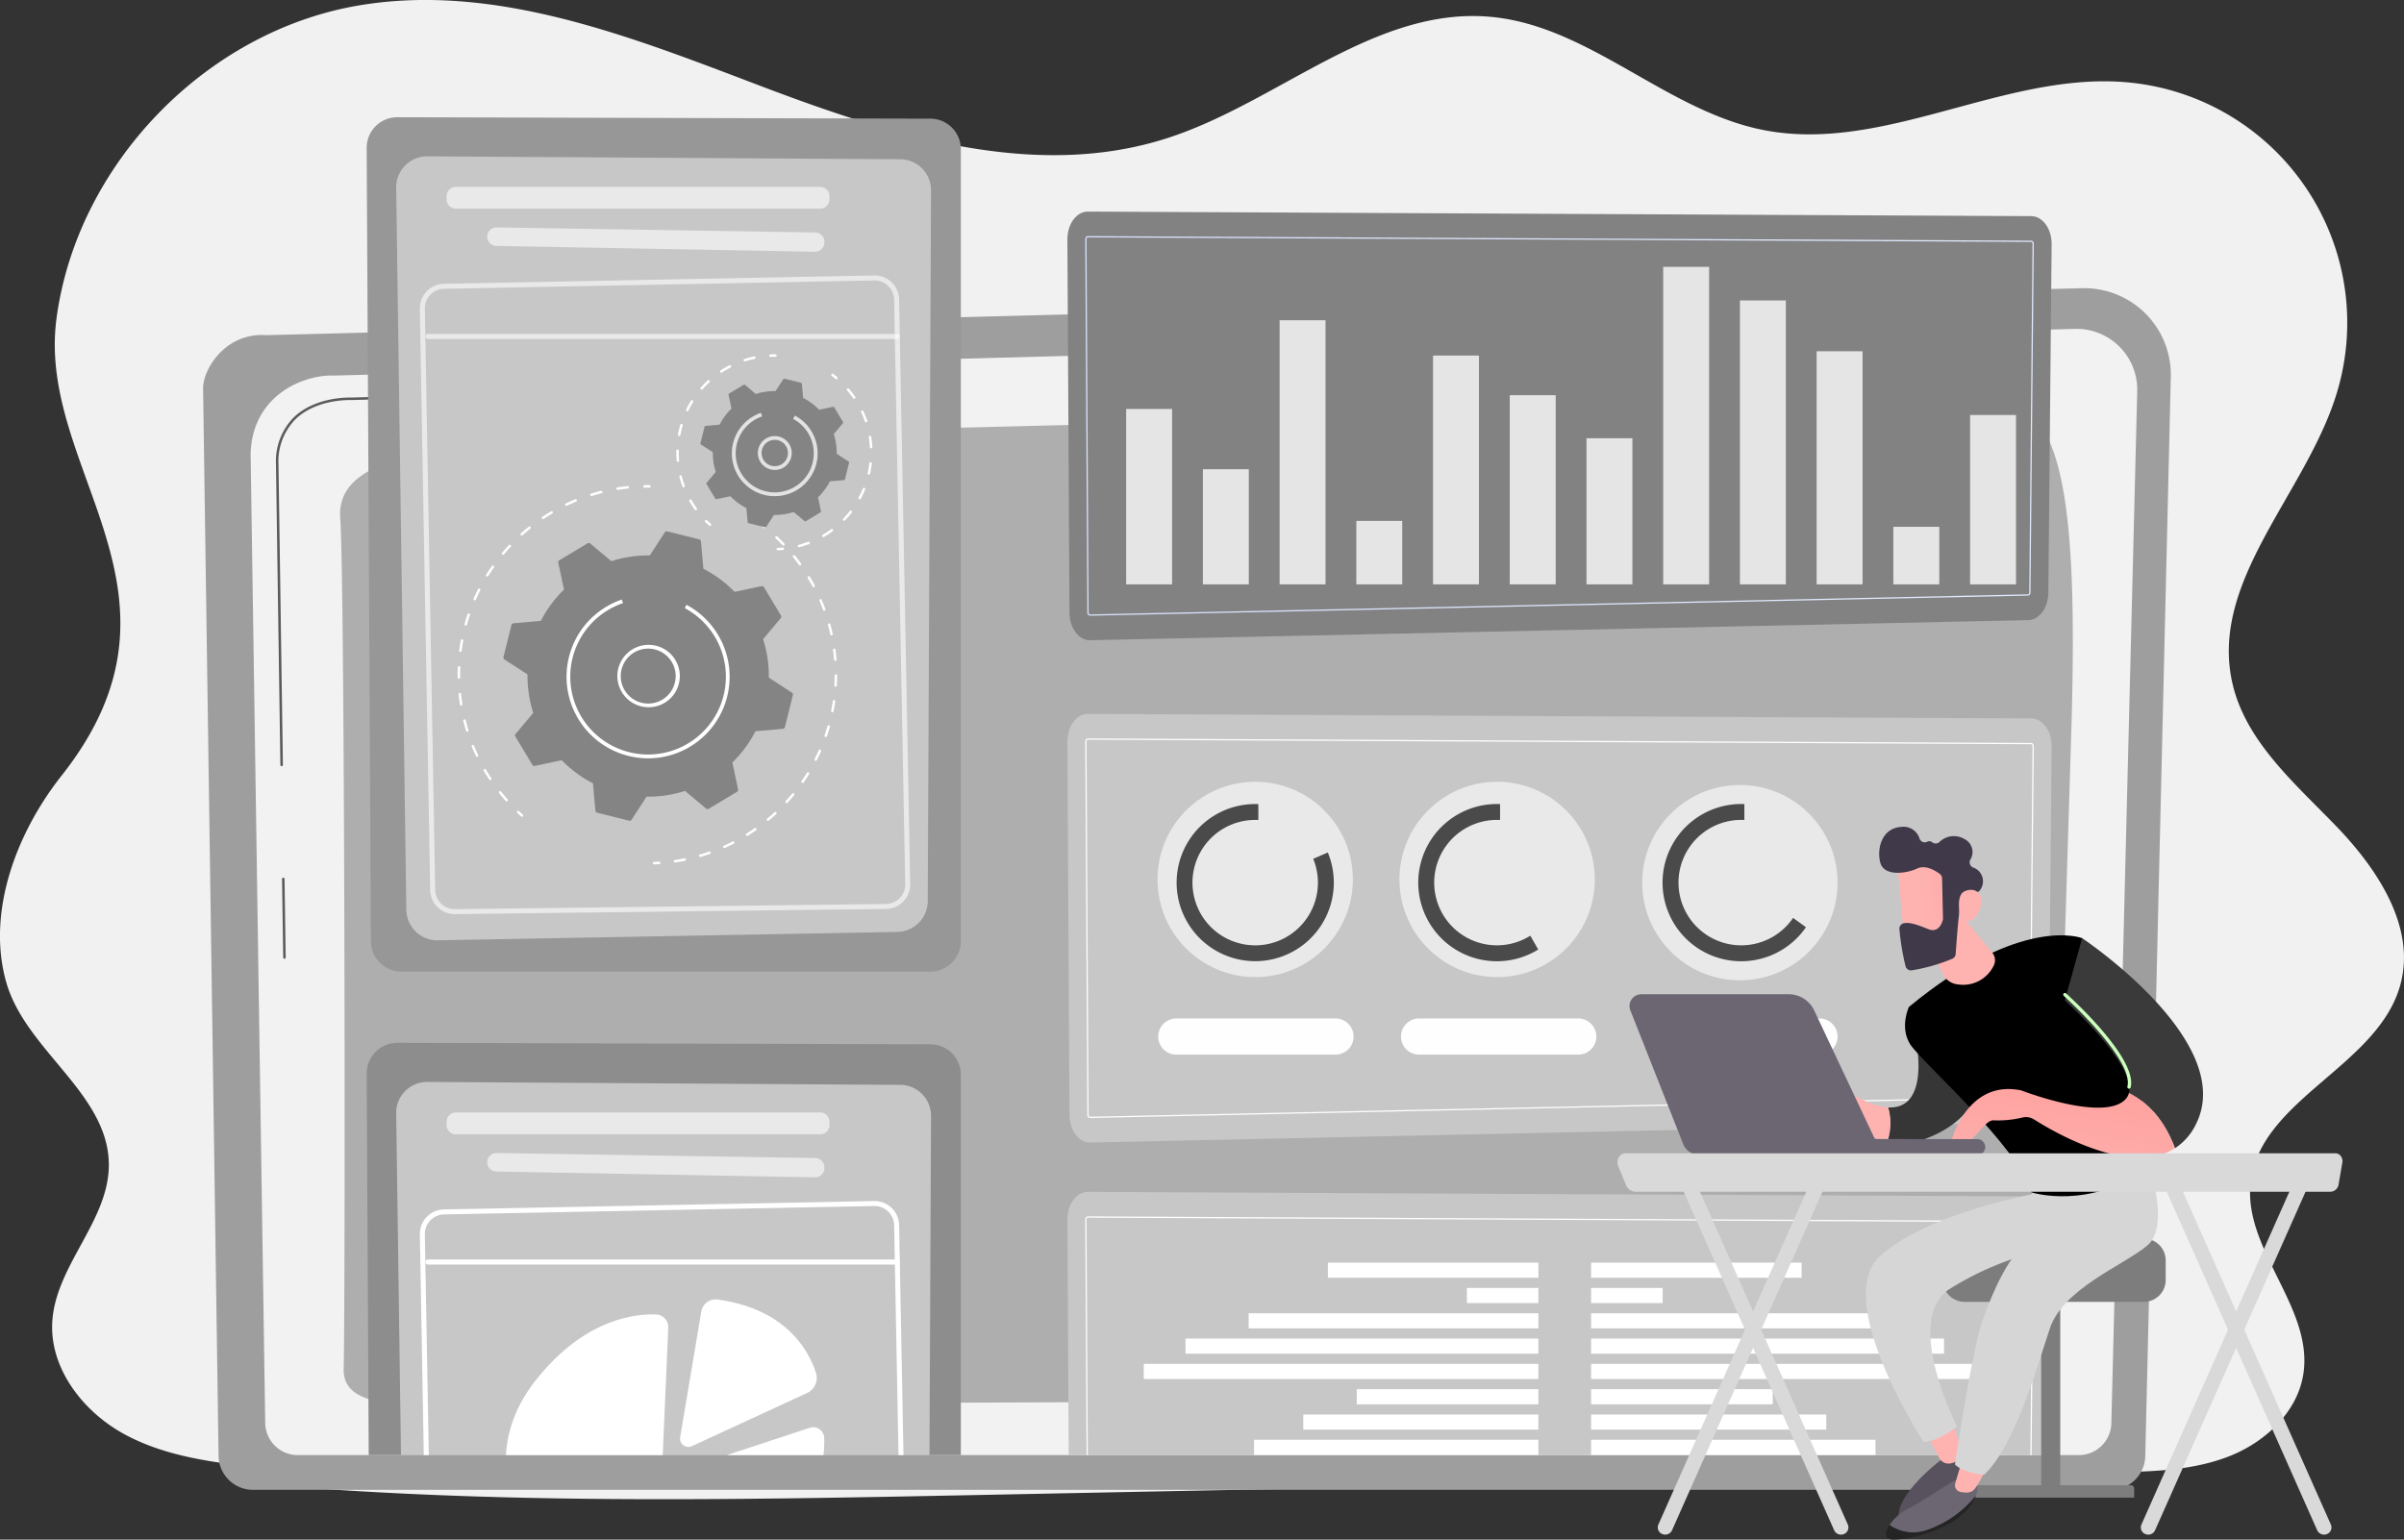 <svg xmlns="http://www.w3.org/2000/svg" xmlns:xlink="http://www.w3.org/1999/xlink" width="410.064" height="262.703" viewBox="0 0 410.064 262.703">
  <rect x="0" y="0" width="410.064" height="262.703" fill="#333333" stroke="none"/>
  <defs>
    <linearGradient id="linear-gradient" y1="0.5" x2="1" y2="0.5" gradientUnits="objectBoundingBox">
      <stop offset="0" stop-color="#dae3fe"/>
      <stop offset="1" stop-color="#e9effd"/>
    </linearGradient>
    <clipPath id="clip-path">
      <path id="Path_9844" data-name="Path 9844" d="M816.487,706.468a5.561,5.561,0,0,1-5.545,5.545H507.123a5.561,5.561,0,0,1-5.545-5.545L499.09,541.126c.292-9.95,9.017-13.527,14.3-13.315l296.868-7.965A10.367,10.367,0,0,1,820.9,530.468Z" transform="translate(-499.09 -519.842)"/>
    </clipPath>
    <linearGradient id="linear-gradient-2" x1="-78.476" y1="0.5" x2="-77.476" y2="0.5" gradientUnits="objectBoundingBox">
      <stop offset="0" stop-color="#ff928e"/>
      <stop offset="1" stop-color="#feb3b1"/>
    </linearGradient>
    <linearGradient id="linear-gradient-3" x1="-85.189" y1="0.5" x2="-84.189" y2="0.5" xlink:href="#linear-gradient-2"/>
    <linearGradient id="linear-gradient-4" x1="-21.966" y1="0.5" x2="-20.966" y2="0.5" xlink:href="#linear-gradient-2"/>
    <linearGradient id="linear-gradient-5" x1="-36.482" y1="0.5" x2="-35.482" y2="0.5" xlink:href="#linear-gradient-2"/>
    <linearGradient id="linear-gradient-6" x1="1.122" y1="-1.063" x2="0.281" y2="1.294" xlink:href="#linear-gradient-2"/>
    <linearGradient id="linear-gradient-7" x1="2.899" y1="-0.089" x2="0.396" y2="0.511" xlink:href="#linear-gradient-2"/>
    <linearGradient id="linear-gradient-8" x1="-106.533" y1="-56.382" x2="-103.281" y2="-58.77" xlink:href="#linear-gradient-2"/>
  </defs>
  <g id="Predictive_Modeling_Tool" data-name="Predictive Modeling Tool" transform="translate(57.203 -47.741)">
    <g id="Illustration" transform="translate(-92.355 22.125)">
      <g id="Group_7133" data-name="Group 7133">
        <path id="Path_9786" data-name="Path 9786" d="M697.241,397.851c-7.109-7.363-15.518-14.547-17.71-24.546-3.795-17.3,12.43-32.054,17.74-48.953a41.2,41.2,0,0,0-35.539-53.375c-20.986-1.925-41.524,12.216-62.2,8.121C582.983,275.819,569.9,261.353,553.1,259.8c-19.772-1.823-36.177,14.5-55.059,20.645-22.585,7.35-47.068-.331-69.273-8.761s-45.564-17.834-68.97-13.8c-26.053,4.49-47.9,27.192-51.38,53.4-3.451,25.969,25.511,46.817.858,78-7.7,9.745-12.829,23.312-9.423,35.26,3.31,11.608,17.392,18.95,17.494,31.019.081,9.529-8.9,17.11-9.628,26.612-.621,8.155,5.244,15.7,12.451,19.56s15.571,4.811,23.7,5.686l-2.4,2.576c40.958,3.677,82.172,2.858,123.289,2.036l194.517-3.886c6.663-.132,13.488-.3,19.7-2.721s11.779-7.611,12.724-14.208c1.609-11.228-10.127-20.973-9.043-32.263,1.385-14.417,21.688-19.981,25.551-33.941C710.943,415.153,704.351,405.216,697.241,397.851Z" transform="translate(-263.63 -231.307)" fill="#f1f1f1"/>
        <g id="Group_7094" data-name="Group 7094" transform="translate(69.794 74.786)">
          <g id="Group_7093" data-name="Group 7093">
            <path id="Path_9797" data-name="Path 9797" d="M792.391,686.494a5.875,5.875,0,0,1-5.861,5.854H469.6a5.876,5.876,0,0,1-5.861-5.854L461.1,504.36c0-3.221,3.795-9.508,10.748-9.034l309.742-8.014a14.771,14.771,0,0,1,15.155,15.106Z" transform="translate(-461.1 -487.307)" fill="#9e9e9e"/>
            <path id="Path_9798" data-name="Path 9798" d="M816.487,706.468a5.561,5.561,0,0,1-5.545,5.545H507.123a5.561,5.561,0,0,1-5.545-5.545L499.09,541.126c.292-9.95,9.017-13.527,14.3-13.315l296.868-7.965A10.367,10.367,0,0,1,820.9,530.468Z" transform="translate(-490.982 -512.898)" fill="#f2f2f2"/>
            <g id="Group_7092" data-name="Group 7092" transform="translate(12.43 16.12)">
              <path id="Path_9799" data-name="Path 9799" d="M524.62,972.436a.214.214,0,0,1-.213-.211l-.2-13.409a.211.211,0,0,1,.211-.216h0a.214.214,0,0,1,.213.211l.2,13.409a.212.212,0,0,1-.211.216Z" transform="translate(-523.17 -874.135)" fill="#5a5a5a"/>
              <path id="Path_9800" data-name="Path 9800" d="M520.307,628.279a.214.214,0,0,1-.213-.211l-.753-51.356a10.646,10.646,0,0,1,3.069-7.98c3.692-3.539,9.484-3.359,9.73-3.351l94.816-2.544a.208.208,0,0,1,.22.207.214.214,0,0,1-.207.22l-94.826,2.544c-.256-.009-5.873-.182-9.435,3.231a10.232,10.232,0,0,0-2.937,7.668l.753,51.352a.211.211,0,0,1-.211.215S520.309,628.279,520.307,628.279Z" transform="translate(-519.34 -562.836)" fill="#5a5a5a"/>
            </g>
            <path id="Path_9801" data-name="Path 9801" d="M571.205,743.081c.318-13.666.2-134.679-.585-145.13s15.492-12.411,40.482-13.589,235.844-5.833,241.271-6.272c12.2-.99,14.728,17.251,13.508,56.848-.918,29.749-2.437,78.755-3.137,101.293a12.439,12.439,0,0,1-12.406,12.054c-50.74.139-245.211.7-258.158,1.082C577.286,749.812,571.079,748.5,571.205,743.081Z" transform="translate(-547.225 -558.684)" fill="#aeaeae"/>
          </g>
        </g>
        <g id="Group_7095" data-name="Group 7095" transform="translate(97.697 45.622)">
          <path id="Path_9802" data-name="Path 9802" d="M597.771,496.441h90.212a5.21,5.21,0,0,0,5.21-5.21V356.113A5.211,5.211,0,0,0,688,350.9l-90.936-.243a5.208,5.208,0,0,0-5.222,5.237l.721,135.362A5.21,5.21,0,0,0,597.771,496.441Z" transform="translate(-591.84 -350.66)" fill="#979797"/>
          <path id="Path_9803" data-name="Path 9803" d="M620.744,381.9l80.666.5a5.286,5.286,0,0,1,5.252,5.31L706.1,508.981a5.283,5.283,0,0,1-5.188,5.259l-78.376,1.43a5.284,5.284,0,0,1-5.38-5.21l-1.727-123.2A5.285,5.285,0,0,1,620.744,381.9Z" transform="translate(-610.393 -375.232)" fill="#c7c7c7"/>
          <path id="Path_9804" data-name="Path 9804" d="M655.71,407.911v.557a1.582,1.582,0,0,0,1.582,1.581h62.151a1.582,1.582,0,0,0,1.582-1.581v-.557a1.582,1.582,0,0,0-1.582-1.581H657.292A1.581,1.581,0,0,0,655.71,407.911Z" transform="translate(-642.079 -394.449)" fill="#fff" opacity="0.6"/>
          <path id="Path_9805" data-name="Path 9805" d="M688.191,440.366h0a1.581,1.581,0,0,0,1.549,1.5l54.355.99a1.58,1.58,0,0,0,1.609-1.581v-.128a1.582,1.582,0,0,0-1.556-1.581l-54.355-.862A1.581,1.581,0,0,0,688.191,440.366Z" transform="translate(-667.626 -419.909)" fill="#fff" opacity="0.6"/>
          <path id="Path_9806" data-name="Path 9806" d="M640.291,586.106A4.191,4.191,0,0,1,636.11,582l-1.763-99.187a4.188,4.188,0,0,1,4.1-4.256l73.39-1.428a4.18,4.18,0,0,1,4.262,4.1l1.891,99.733a4.18,4.18,0,0,1-4.13,4.26l-73.518.881A.41.41,0,0,1,640.291,586.106Zm71.629-108.125h-.066l-73.39,1.428A3.335,3.335,0,0,0,635.2,482.8h0l1.763,99.187a3.336,3.336,0,0,0,3.327,3.27h.041l73.518-.881a3.331,3.331,0,0,0,3.289-3.391l-1.891-99.733a3.33,3.33,0,0,0-3.327-3.265Z" transform="translate(-625.275 -450.136)" fill="#fff" opacity="0.61"/>
          <path id="Path_9807" data-name="Path 9807" d="M719.3,524.744H639.237a.427.427,0,1,1,0-.854H719.3a.427.427,0,0,1,0,.854Z" transform="translate(-628.785 -486.919)" fill="#fff" opacity="0.61"/>
        </g>
        <g id="Group_7097" data-name="Group 7097" transform="translate(217.223 61.719)">
          <path id="Path_9808" data-name="Path 9808" d="M1316.316,426.854l-160.937-.775c-1.94-.017-3.515,2.128-3.5,4.768l.356,63.675c.015,2.655,1.631,4.772,3.581,4.693l160.019-3.428c1.861-.077,3.349-2.134,3.372-4.668l.561-59.473C1319.793,429.023,1318.243,426.871,1316.316,426.854Z" transform="translate(-1151.88 -426.079)" fill="#828282"/>
          <path id="Path_9809" data-name="Path 9809" d="M1166.945,510.466a.5.5,0,0,1-.429-.542l-.356-63.673a.642.642,0,0,1,.113-.378.384.384,0,0,1,.318-.173l160.937.775a.383.383,0,0,1,.314.175.616.616,0,0,1,.113.376l-.561,59.473a.5.5,0,0,1-.416.54h0Zm-.354-64.552a.174.174,0,0,0-.145.085.412.412,0,0,0-.073.25l.356,63.673c0,.175.1.331.214.331l160.03-3.428c.113,0,.207-.152.209-.329l.561-59.473a.417.417,0,0,0-.073-.25.172.172,0,0,0-.143-.087Z" transform="translate(-1163.112 -441.513)" fill="url(#linear-gradient)"/>
          <g id="Group_7096" data-name="Group 7096" transform="translate(10.025 9.431)">
            <rect id="Rectangle_821" data-name="Rectangle 821" width="7.833" height="29.928" transform="translate(0 24.247)" fill="#e5e5e5"/>
            <rect id="Rectangle_822" data-name="Rectangle 822" width="7.833" height="19.644" transform="translate(13.087 34.532)" fill="#e5e5e5"/>
            <rect id="Rectangle_823" data-name="Rectangle 823" width="7.833" height="45.064" transform="translate(26.174 9.111)" fill="#e5e5e5"/>
            <rect id="Rectangle_824" data-name="Rectangle 824" width="7.833" height="10.827" transform="translate(39.259 43.349)" fill="#e5e5e5"/>
            <rect id="Rectangle_825" data-name="Rectangle 825" width="7.833" height="39.039" transform="translate(52.346 15.136)" fill="#e5e5e5"/>
            <rect id="Rectangle_826" data-name="Rectangle 826" width="7.833" height="32.28" transform="translate(65.434 21.895)" fill="#e5e5e5"/>
            <rect id="Rectangle_827" data-name="Rectangle 827" width="7.833" height="24.932" transform="translate(78.521 29.243)" fill="#e5e5e5"/>
            <rect id="Rectangle_828" data-name="Rectangle 828" width="7.833" height="54.176" transform="translate(91.606)" fill="#e5e5e5"/>
            <rect id="Rectangle_829" data-name="Rectangle 829" width="7.833" height="48.445" transform="translate(104.693 5.73)" fill="#e5e5e5"/>
            <rect id="Rectangle_830" data-name="Rectangle 830" width="7.833" height="39.774" transform="translate(117.78 14.402)" fill="#e5e5e5"/>
            <rect id="Rectangle_831" data-name="Rectangle 831" width="7.833" height="9.822" transform="translate(130.865 44.354)" fill="#e5e5e5"/>
            <rect id="Rectangle_832" data-name="Rectangle 832" width="7.833" height="28.9" transform="translate(143.952 25.276)" fill="#e5e5e5"/>
          </g>
        </g>
        <g id="Group_7101" data-name="Group 7101" transform="translate(217.223 147.428)">
          <path id="Path_9810" data-name="Path 9810" d="M1316.316,828.444l-160.937-.775c-1.94-.017-3.515,2.128-3.5,4.768l.356,63.675c.015,2.655,1.631,4.772,3.581,4.693l160.019-3.428c1.861-.077,3.349-2.134,3.372-4.668l.561-59.473C1319.793,830.613,1318.243,828.461,1316.316,828.444Z" transform="translate(-1151.88 -827.669)" fill="#c7c7c7"/>
          <path id="Path_9811" data-name="Path 9811" d="M1166.945,912.056a.5.5,0,0,1-.429-.542l-.356-63.673a.642.642,0,0,1,.113-.378.384.384,0,0,1,.318-.173l160.937.772a.381.381,0,0,1,.314.177.616.616,0,0,1,.113.376l-.561,59.473a.5.5,0,0,1-.416.54h0Zm-.354-64.552a.173.173,0,0,0-.145.085.412.412,0,0,0-.073.25l.356,63.673c0,.175.1.331.214.331l160.03-3.428c.113,0,.207-.151.209-.329l.561-59.473a.417.417,0,0,0-.073-.25.18.18,0,0,0-.143-.088Z" transform="translate(-1163.112 -843.103)" fill="#fff"/>
          <g id="Group_7100" data-name="Group 7100" transform="translate(15.371 11.585)">
            <circle id="Ellipse_374" data-name="Ellipse 374" cx="16.662" cy="16.662" r="16.662" fill="#e9e9e9"/>
            <circle id="Ellipse_375" data-name="Ellipse 375" cx="16.662" cy="16.662" r="16.662" transform="translate(41.268)" fill="#e9e9e9"/>
            <circle id="Ellipse_376" data-name="Ellipse 376" cx="16.662" cy="16.662" r="16.662" transform="translate(82.678 0.544)" fill="#e9e9e9"/>
            <g id="Group_7098" data-name="Group 7098" transform="translate(3.248 3.793)">
              <path id="Path_9812" data-name="Path 9812" d="M1262.434,909.076a10.7,10.7,0,1,1-9.9-6.635c.181,0,.361,0,.54.013v-2.713c-.179-.006-.358-.011-.54-.011A13.406,13.406,0,1,0,1264.923,908Z" transform="translate(-1239.12 -899.728)" fill="#4a4a4a"/>
              <path id="Path_9813" data-name="Path 9813" d="M1451.416,922.189a10.7,10.7,0,1,1-5.7-19.759c.181,0,.361,0,.54.013v-2.713c-.179-.006-.359-.011-.54-.011a13.414,13.414,0,1,0,7.047,24.828Z" transform="translate(-1391.071 -899.72)" fill="#4a4a4a"/>
              <path id="Path_9814" data-name="Path 9814" d="M1649.824,919.152a10.7,10.7,0,1,1-8.851-16.722c.182,0,.361,0,.54.013v-2.713c-.179-.006-.358-.011-.54-.011a13.414,13.414,0,1,0,11.047,21.022Z" transform="translate(-1544.658 -899.72)" fill="#4a4a4a"/>
            </g>
            <g id="Group_7099" data-name="Group 7099" transform="translate(0.12 40.382)">
              <path id="Path_9815" data-name="Path 9815" d="M1254.7,1071.16h-27.152a3.086,3.086,0,0,0,0,6.172H1254.7a3.086,3.086,0,1,0,0-6.172Z" transform="translate(-1224.46 -1071.16)" fill="#fefefe"/>
              <path id="Path_9816" data-name="Path 9816" d="M1448.728,1071.16h-27.152a3.086,3.086,0,1,0,0,6.172h27.152a3.086,3.086,0,1,0,0-6.172Z" transform="translate(-1377.079 -1071.16)" fill="#fefefe"/>
              <path id="Path_9817" data-name="Path 9817" d="M1614.376,1077.332h27.152a3.086,3.086,0,1,0,0-6.172h-27.152a3.086,3.086,0,0,0,0,6.172Z" transform="translate(-1528.731 -1071.16)" fill="#fefefe"/>
            </g>
          </g>
        </g>
        <g id="Group_7106" data-name="Group 7106" transform="translate(113.215 108.385)">
          <g id="Group_7102" data-name="Group 7102" transform="translate(33.294 6.421)">
            <path id="Path_9818" data-name="Path 9818" d="M906.471,675.768a.205.205,0,0,1-.132-.047c-.222-.175-.446-.348-.672-.517a.213.213,0,1,1,.256-.341c.228.171.457.346.681.525a.213.213,0,0,1-.132.38Z" transform="translate(-887.433 -674.821)" fill="#fff"/>
            <path id="Path_9819" data-name="Path 9819" d="M837.493,741.271a.215.215,0,0,1-.211-.181.212.212,0,0,1,.179-.241c.546-.081,1.1-.177,1.639-.286a.213.213,0,0,1,.085.418c-.549.111-1.108.207-1.663.29Zm4.294-.939a.213.213,0,0,1-.06-.418c.531-.156,1.065-.327,1.586-.508a.213.213,0,0,1,.141.4c-.527.184-1.067.359-1.6.514A.167.167,0,0,1,841.787,740.332Zm4.123-1.52a.213.213,0,0,1-.088-.408c.5-.226,1.009-.469,1.5-.721a.214.214,0,1,1,.2.38c-.5.256-1.01.5-1.52.73A.226.226,0,0,1,845.91,738.813Zm3.878-2.068a.213.213,0,0,1-.113-.395c.143-.09.284-.179.425-.271.327-.211.651-.429.965-.647a.213.213,0,0,1,.243.35c-.318.222-.647.442-.978.655-.143.092-.288.184-.431.273A.189.189,0,0,1,849.788,736.745Zm3.564-2.572a.212.212,0,0,1-.164-.077.215.215,0,0,1,.028-.3c.425-.352.847-.721,1.253-1.095a.213.213,0,1,1,.288.314c-.412.38-.839.753-1.268,1.11A.219.219,0,0,1,853.353,734.173Zm3.18-3.031a.216.216,0,0,1-.143-.055.211.211,0,0,1-.013-.3c.374-.408.738-.83,1.088-1.255a.214.214,0,1,1,.331.271c-.354.431-.726.86-1.1,1.272A.227.227,0,0,1,856.532,731.142Zm2.732-3.438a.215.215,0,0,1-.177-.335c.312-.452.617-.922.907-1.394a.214.214,0,1,1,.365.224c-.294.478-.6.954-.92,1.413A.208.208,0,0,1,859.264,727.7Zm2.237-3.78a.2.2,0,0,1-.1-.024.213.213,0,0,1-.094-.286c.248-.493.487-1,.708-1.5A.215.215,0,0,1,862.3,722a.211.211,0,0,1,.109.282c-.226.512-.467,1.027-.717,1.526A.217.217,0,0,1,861.5,723.924Zm1.7-4.051a.242.242,0,0,1-.068-.011.214.214,0,0,1-.132-.271c.179-.523.346-1.056.5-1.588a.214.214,0,0,1,.412.117c-.154.538-.322,1.08-.5,1.609A.22.22,0,0,1,863.2,719.874Zm1.135-4.245a.261.261,0,0,1-.041,0,.213.213,0,0,1-.169-.25c.107-.542.2-1.095.277-1.641a.215.215,0,0,1,.241-.181.212.212,0,0,1,.181.241c-.079.555-.173,1.114-.282,1.663A.214.214,0,0,1,864.337,715.629Zm.548-4.36h-.013a.213.213,0,0,1-.2-.226c.032-.551.049-1.11.051-1.663a.212.212,0,0,1,.213-.211h0a.211.211,0,0,1,.211.216c0,.559-.021,1.127-.053,1.686A.211.211,0,0,1,864.886,711.268Zm-.049-4.394a.216.216,0,0,1-.214-.2c-.045-.551-.1-1.108-.175-1.654a.213.213,0,1,1,.423-.055c.073.555.134,1.118.177,1.677a.216.216,0,0,1-.2.23A.036.036,0,0,0,864.837,706.874Zm-.649-4.345a.216.216,0,0,1-.209-.167c-.119-.54-.254-1.082-.4-1.616a.214.214,0,0,1,.412-.113c.149.54.286,1.091.406,1.637a.213.213,0,0,1-.162.254A.327.327,0,0,1,864.188,702.529Zm-1.24-4.217a.214.214,0,0,1-.2-.139c-.192-.519-.4-1.039-.619-1.545a.213.213,0,1,1,.391-.169c.222.514.433,1.039.627,1.567a.215.215,0,0,1-.126.275A.284.284,0,0,1,862.948,698.311ZM861.14,694.3a.211.211,0,0,1-.188-.113c-.26-.487-.538-.973-.824-1.447a.213.213,0,0,1,.365-.22c.29.48.572.973.834,1.466a.214.214,0,0,1-.188.314Zm-2.333-3.724a.21.21,0,0,1-.173-.088c-.324-.448-.664-.892-1.01-1.321a.214.214,0,1,1,.333-.269c.35.435.7.886,1.024,1.34a.216.216,0,0,1-.047.3A.255.255,0,0,1,858.808,690.579Zm-2.813-3.376a.207.207,0,0,1-.154-.066c-.382-.4-.779-.792-1.182-1.172a.213.213,0,1,1,.292-.309c.408.384.811.783,1.2,1.187a.213.213,0,0,1-.006.3A.207.207,0,0,1,855.995,687.2Z" transform="translate(-833.709 -683.297)" fill="#fff"/>
            <path id="Path_9820" data-name="Path 9820" d="M820.763,946.257a.214.214,0,0,1-.009-.427c.282-.011.564-.023.847-.04a.214.214,0,1,1,.026.427c-.286.017-.572.032-.858.041Z" transform="translate(-820.549 -887.958)" fill="#fff"/>
          </g>
          <g id="Group_7103" data-name="Group 7103">
            <path id="Path_9821" data-name="Path 9821" d="M712.861,906.219a.217.217,0,0,1-.143-.053c-.213-.19-.425-.384-.634-.581a.213.213,0,1,1,.292-.309c.207.194.414.384.625.572a.213.213,0,0,1,.017.3A.209.209,0,0,1,712.861,906.219Z" transform="translate(-701.886 -849.624)" fill="#fff"/>
            <path id="Path_9822" data-name="Path 9822" d="M672.916,699.346a.209.209,0,0,1-.16-.073c-.386-.435-.768-.888-1.133-1.345a.214.214,0,1,1,.335-.267c.361.452.736.9,1.118,1.328a.215.215,0,0,1-.16.356Zm-2.8-3.633a.213.213,0,0,1-.177-.1c-.073-.111-.147-.222-.218-.333-.243-.378-.484-.768-.715-1.159a.213.213,0,1,1,.367-.218c.226.384.463.771.7,1.144.07.111.143.22.216.329a.214.214,0,0,1-.06.3A.217.217,0,0,1,670.12,695.713Zm-2.258-3.993a.213.213,0,0,1-.192-.122c-.252-.527-.491-1.069-.713-1.609a.213.213,0,0,1,.395-.162c.22.534.455,1.067.7,1.588a.211.211,0,0,1-.1.284A.207.207,0,0,1,667.862,691.72Zm-1.669-4.271a.213.213,0,0,1-.2-.149c-.173-.559-.333-1.129-.474-1.695a.213.213,0,1,1,.414-.1c.141.559.3,1.12.467,1.673a.213.213,0,0,1-.141.267A.326.326,0,0,1,666.193,687.449Zm-1.039-4.465a.215.215,0,0,1-.211-.179c-.092-.576-.169-1.163-.226-1.746a.214.214,0,1,1,.425-.045c.058.574.135,1.153.224,1.722a.211.211,0,0,1-.177.243A.186.186,0,0,1,665.154,682.985Zm-.388-4.569a.214.214,0,0,1-.213-.211c0-.147,0-.295,0-.444,0-.437.009-.879.028-1.317a.214.214,0,0,1,.427.017c-.017.431-.026.869-.026,1.3,0,.145,0,.292,0,.438a.211.211,0,0,1-.211.216Zm.262-4.578a.125.125,0,0,1-.028,0,.212.212,0,0,1-.183-.239c.075-.578.166-1.163.273-1.737a.213.213,0,1,1,.418.079c-.1.566-.2,1.144-.269,1.716A.21.21,0,0,1,665.028,673.837Zm.909-4.492a.182.182,0,0,1-.058-.009.216.216,0,0,1-.149-.263c.156-.563.329-1.129.516-1.682a.214.214,0,0,1,.406.137c-.184.546-.354,1.105-.508,1.66A.216.216,0,0,1,665.937,669.345Zm1.535-4.318a.242.242,0,0,1-.085-.017.214.214,0,0,1-.111-.282c.235-.536.487-1.071.749-1.592a.213.213,0,1,1,.38.192c-.258.512-.508,1.042-.739,1.571A.214.214,0,0,1,667.472,665.027Zm2.132-4.057a.222.222,0,0,1-.113-.032.214.214,0,0,1-.068-.294c.309-.5.634-.99.969-1.468a.213.213,0,1,1,.35.243c-.329.472-.651.958-.954,1.449A.22.22,0,0,1,669.6,660.97Zm2.689-3.709a.212.212,0,0,1-.162-.35c.376-.446.768-.888,1.167-1.315a.213.213,0,0,1,.309.292c-.395.42-.781.856-1.153,1.3A.223.223,0,0,1,672.293,657.261Zm3.193-3.289a.212.212,0,0,1-.143-.371c.435-.388.888-.77,1.345-1.135a.214.214,0,1,1,.267.335c-.45.361-.9.736-1.325,1.12A.23.23,0,0,1,675.486,653.972Zm3.628-2.8a.214.214,0,0,1-.117-.393l.371-.243c.367-.237.745-.469,1.12-.691a.213.213,0,1,1,.218.367c-.371.218-.743.448-1.105.683-.124.079-.245.16-.367.239A.214.214,0,0,1,679.114,651.174Zm3.987-2.264a.213.213,0,0,1-.092-.406c.527-.252,1.069-.493,1.609-.715a.214.214,0,0,1,.164.395c-.534.22-1.067.457-1.588.7A.215.215,0,0,1,683.1,648.909Zm4.269-1.673a.21.21,0,0,1-.2-.149.213.213,0,0,1,.141-.267c.559-.175,1.129-.335,1.695-.478a.213.213,0,0,1,.1.414c-.557.141-1.12.3-1.671.472A.33.33,0,0,1,687.369,647.236Zm4.465-1.046a.214.214,0,0,1-.034-.425c.576-.092,1.163-.169,1.744-.23a.214.214,0,1,1,.045.425c-.574.06-1.152.137-1.72.226A.218.218,0,0,1,691.834,646.19Z" transform="translate(-664.55 -645.363)" fill="#fff"/>
            <path id="Path_9823" data-name="Path 9823" d="M813.063,645.164a.214.214,0,0,1-.213-.211.211.211,0,0,1,.211-.216c.286,0,.572,0,.858,0a.216.216,0,0,1,.211.216.209.209,0,0,1-.216.211c-.282,0-.566,0-.847,0Z" transform="translate(-781.199 -644.733)" fill="#fff"/>
          </g>
          <g id="Group_7105" data-name="Group 7105" transform="translate(7.808 7.891)">
            <g id="Group_7104" data-name="Group 7104">
              <path id="Path_9824" data-name="Path 9824" d="M729.075,681.716a.383.383,0,0,0-.416.164l-2.559,3.938a20.416,20.416,0,0,0-6.556.98l-3.6-3.016a.382.382,0,0,0-.446-.034l-4.828,2.9a.388.388,0,0,0-.179.412l.975,4.591a20.429,20.429,0,0,0-3.94,5.331l-4.678.412a.39.39,0,0,0-.341.29l-1.362,5.466a.383.383,0,0,0,.164.416l3.938,2.559a20.479,20.479,0,0,0,.98,6.556l-3.016,3.6a.382.382,0,0,0-.034.446l2.9,4.828a.388.388,0,0,0,.412.179l4.591-.975a20.43,20.43,0,0,0,5.331,3.94l.412,4.678a.389.389,0,0,0,.29.341l5.466,1.362a.383.383,0,0,0,.416-.164l2.559-3.938a20.419,20.419,0,0,0,6.556-.98l3.6,3.016a.386.386,0,0,0,.446.034l4.828-2.9a.388.388,0,0,0,.179-.412l-.975-4.591a20.428,20.428,0,0,0,3.94-5.331l4.678-.412a.39.39,0,0,0,.341-.29l1.362-5.466a.382.382,0,0,0-.164-.416l-3.938-2.559a20.475,20.475,0,0,0-.98-6.556l3.016-3.6a.382.382,0,0,0,.034-.446l-2.9-4.828a.388.388,0,0,0-.412-.179l-4.591.975a20.427,20.427,0,0,0-5.331-3.94l-.412-4.678a.39.39,0,0,0-.29-.341Z" transform="translate(-701.135 -681.705)" fill="#848484"/>
            </g>
            <path id="Path_9825" data-name="Path 9825" d="M797.223,783.114a5.322,5.322,0,0,1-.017-10.643h.017a5.322,5.322,0,1,1,0,10.643Zm0-10h-.015a4.656,4.656,0,0,0-3.306,1.381h0a4.686,4.686,0,1,0,3.321-1.381Zm-3.549,1.157Z" transform="translate(-772.528 -753.099)" fill="#fff"/>
            <path id="Path_9826" data-name="Path 9826" d="M765.5,763.326a14.034,14.034,0,0,1-3.389-.418,13.917,13.917,0,0,1-3.805-25.427h0a13.894,13.894,0,0,1,2.254-1.095c.143-.053.286-.107.431-.156l.207.606a13.369,13.369,0,0,0-5.116,3.186l-.009.009-.019.019a13.272,13.272,0,1,0,15.672-2.356l.3-.566a13.922,13.922,0,0,1-6.527,26.2Z" transform="translate(-740.798 -724.593)" fill="#fff"/>
          </g>
        </g>
        <g id="Group_7110" data-name="Group 7110" transform="translate(150.509 86.072)">
          <g id="Group_7107" data-name="Group 7107" transform="translate(17.104 3.298)">
            <path id="Path_9827" data-name="Path 9827" d="M963.992,556.6a.219.219,0,0,1-.136-.049c-.214-.179-.437-.354-.66-.523a.213.213,0,0,1,.256-.342c.23.173.459.352.679.536a.215.215,0,0,1,.028.3A.219.219,0,0,1,963.992,556.6Z" transform="translate(-953.788 -555.641)" fill="#fff"/>
            <path id="Path_9828" data-name="Path 9828" d="M936.581,594.476a.216.216,0,0,1-.207-.16.214.214,0,0,1,.152-.26,15.855,15.855,0,0,0,1.618-.519.213.213,0,1,1,.151.4,16.873,16.873,0,0,1-1.66.531A.155.155,0,0,1,936.581,594.476Zm4.16-1.735a.213.213,0,0,1-.109-.4c.2-.115.395-.237.587-.363.284-.184.563-.376.832-.574a.214.214,0,1,1,.254.344c-.275.2-.563.4-.854.589-.2.128-.4.252-.6.371A.205.205,0,0,1,940.741,592.741Zm3.541-2.787a.206.206,0,0,1-.147-.06.213.213,0,0,1-.006-.3,15.867,15.867,0,0,0,1.112-1.283.213.213,0,1,1,.335.263,17.185,17.185,0,0,1-1.142,1.317A.21.21,0,0,1,944.281,589.953Zm2.653-3.643a.214.214,0,0,1-.188-.314,16.258,16.258,0,0,0,.724-1.537.213.213,0,0,1,.395.16,17.121,17.121,0,0,1-.743,1.577A.213.213,0,0,1,946.934,586.31Zm1.567-4.226a.393.393,0,0,1-.047,0,.213.213,0,0,1-.162-.254,16.534,16.534,0,0,0,.282-1.675.214.214,0,1,1,.425.049,16.9,16.9,0,0,1-.29,1.72A.21.21,0,0,1,948.5,582.084Zm.374-4.49a.213.213,0,0,1-.214-.2,16.662,16.662,0,0,0-.179-1.69.21.21,0,0,1,.177-.243.214.214,0,0,1,.245.177,16.889,16.889,0,0,1,.186,1.735.213.213,0,0,1-.2.224Zm-.858-4.426a.215.215,0,0,1-.2-.145,16.2,16.2,0,0,0-.634-1.577.214.214,0,1,1,.388-.179,16.5,16.5,0,0,1,.649,1.618.214.214,0,0,1-.132.271A.151.151,0,0,1,948.016,573.168Zm-2.025-4.025a.217.217,0,0,1-.177-.092,15.966,15.966,0,0,0-1.033-1.349.213.213,0,0,1,.324-.277,16.889,16.889,0,0,1,1.061,1.385.213.213,0,0,1-.056.3A.224.224,0,0,1,945.991,569.142Z" transform="translate(-932.752 -564.851)" fill="#fff"/>
            <path id="Path_9829" data-name="Path 9829" d="M919.643,695.163a.213.213,0,0,1-.006-.427c.277-.009.561-.026.841-.051a.213.213,0,1,1,.036.425c-.288.026-.578.043-.862.051A.017.017,0,0,1,919.643,695.163Z" transform="translate(-919.429 -665.009)" fill="#fff"/>
          </g>
          <g id="Group_7108" data-name="Group 7108">
            <path id="Path_9830" data-name="Path 9830" d="M863.109,673.661a.216.216,0,0,1-.143-.053c-.214-.19-.425-.391-.63-.591a.213.213,0,1,1,.3-.3c.2.2.406.391.615.576a.213.213,0,0,1,.017.3A.206.206,0,0,1,863.109,673.661Z" transform="translate(-857.367 -644.381)" fill="#fff"/>
            <path id="Path_9831" data-name="Path 9831" d="M842.624,568.1a.207.207,0,0,1-.173-.09c-.167-.231-.331-.472-.484-.711s-.3-.484-.446-.73a.214.214,0,1,1,.371-.213c.139.239.284.48.435.713s.309.467.474.694a.215.215,0,0,1-.049.3A.241.241,0,0,1,842.624,568.1Zm-2.09-3.912a.214.214,0,0,1-.2-.139,16.866,16.866,0,0,1-.514-1.637.214.214,0,1,1,.414-.107,16.032,16.032,0,0,0,.5,1.594.215.215,0,0,1-.126.275A.239.239,0,0,1,840.534,564.186Zm-.971-4.328a.215.215,0,0,1-.213-.2c-.04-.47-.06-.95-.06-1.421,0-.1,0-.2,0-.292a.21.21,0,0,1,.218-.209.213.213,0,0,1,.209.218c0,.1,0,.19,0,.286,0,.461.019.926.06,1.385a.213.213,0,0,1-.194.23Zm.22-4.429a.242.242,0,0,1-.038,0,.214.214,0,0,1-.171-.25,17.122,17.122,0,0,1,.4-1.669.213.213,0,1,1,.41.12c-.156.534-.286,1.08-.388,1.626A.218.218,0,0,1,839.783,555.43Zm1.383-4.213a.209.209,0,0,1-.094-.021.213.213,0,0,1-.1-.286c.25-.512.527-1.018.826-1.5a.214.214,0,1,1,.363.226,15.945,15.945,0,0,0-.8,1.464A.215.215,0,0,1,841.166,551.217Zm2.454-3.692a.212.212,0,0,1-.141-.053.215.215,0,0,1-.019-.3,16.225,16.225,0,0,1,1.2-1.227.213.213,0,0,1,.288.314,16.26,16.26,0,0,0-1.167,1.2A.208.208,0,0,1,843.62,547.524Zm3.353-2.9a.212.212,0,0,1-.117-.391l.094-.062c.448-.29.916-.561,1.387-.8a.214.214,0,1,1,.2.38c-.459.239-.916.5-1.353.785l-.092.06A.252.252,0,0,1,846.973,544.624Zm4-1.914a.213.213,0,0,1-.064-.416,16.344,16.344,0,0,1,1.658-.44.214.214,0,0,1,.09.418,16.059,16.059,0,0,0-1.616.429A.263.263,0,0,1,850.973,542.71Z" transform="translate(-839.29 -541.495)" fill="#fff"/>
            <path id="Path_9832" data-name="Path 9832" d="M913.743,540.628a.214.214,0,0,1-.009-.427c.286-.011.578-.015.864-.013a.213.213,0,0,1,0,.427h0c-.28,0-.563,0-.843.013Z" transform="translate(-897.685 -540.188)" fill="#fff"/>
          </g>
          <g id="Group_7109" data-name="Group 7109" transform="translate(4.115 4.156)">
            <path id="Path_9833" data-name="Path 9833" d="M872.923,559.667a.194.194,0,0,0-.213.085l-1.315,2.023a10.5,10.5,0,0,0-3.368.5l-1.848-1.549a.2.2,0,0,0-.231-.017l-2.48,1.492a.2.2,0,0,0-.092.211l.5,2.358a10.48,10.48,0,0,0-2.023,2.738l-2.4.211a.2.2,0,0,0-.175.149l-.7,2.809a.194.194,0,0,0,.085.213l2.023,1.315a10.5,10.5,0,0,0,.5,3.368l-1.549,1.848a.2.2,0,0,0-.017.228l1.492,2.48a.2.2,0,0,0,.211.092l2.358-.5a10.477,10.477,0,0,0,2.738,2.023l.211,2.4a.2.2,0,0,0,.149.175l2.809.7a.194.194,0,0,0,.214-.085l1.315-2.023a10.5,10.5,0,0,0,3.368-.5l1.848,1.549a.2.2,0,0,0,.228.017l2.48-1.492a.2.2,0,0,0,.092-.211l-.5-2.358a10.48,10.48,0,0,0,2.023-2.738l2.4-.211a.2.2,0,0,0,.175-.149l.7-2.809a.194.194,0,0,0-.085-.213l-2.023-1.315a10.5,10.5,0,0,0-.5-3.368l1.549-1.848a.2.2,0,0,0,.017-.228l-1.492-2.48a.2.2,0,0,0-.211-.092l-2.358.5a10.474,10.474,0,0,0-2.738-2.023l-.211-2.4a.2.2,0,0,0-.149-.175Z" transform="translate(-858.571 -559.661)" fill="#848484"/>
            <path id="Path_9834" data-name="Path 9834" d="M907.368,611.347a2.889,2.889,0,1,1,2.051-.852A2.878,2.878,0,0,1,907.368,611.347Zm-1.823-4.7.226.226a2.25,2.25,0,1,0,3.182-.011,2.251,2.251,0,0,0-3.182.011Z" transform="translate(-894.682 -595.772)" fill="#e2e2e2"/>
            <path id="Path_9835" data-name="Path 9835" d="M891.064,601.206a7.3,7.3,0,0,1-3.776-13.561h0a7.32,7.32,0,0,1,1.287-.613c.041-.015.081-.03.122-.043l.207.606a6.643,6.643,0,0,0-1.287.6c-.154.092-.3.19-.444.29h0s0,0,0,0h0a6.661,6.661,0,1,0,7.022-.463l.3-.566a7.3,7.3,0,0,1-3.427,13.747Z" transform="translate(-878.376 -581.157)" fill="#e2e2e2"/>
          </g>
        </g>
        <g id="Group_7117" data-name="Group 7117" transform="translate(77.902 81.73)">
          <g id="Group_7113" data-name="Group 7113" clip-path="url(#clip-path)">
            <path id="Path_9836" data-name="Path 9836" d="M597.771,1236.441h90.212a5.21,5.21,0,0,0,5.21-5.21V1096.113A5.211,5.211,0,0,0,688,1090.9l-90.936-.243a5.208,5.208,0,0,0-5.222,5.237l.721,135.362A5.21,5.21,0,0,0,597.771,1236.441Z" transform="translate(-572.045 -968.834)" fill="#8d8d8d"/>
            <path id="Path_9837" data-name="Path 9837" d="M620.744,1121.9l80.666.5a5.286,5.286,0,0,1,5.252,5.31l-.563,121.274a5.286,5.286,0,0,1-5.188,5.261l-78.376,1.43a5.284,5.284,0,0,1-5.38-5.21l-1.727-123.2A5.285,5.285,0,0,1,620.744,1121.9Z" transform="translate(-590.598 -993.406)" fill="#c7c7c7"/>
            <path id="Path_9838" data-name="Path 9838" d="M655.71,1147.911v.557a1.582,1.582,0,0,0,1.582,1.582h62.151a1.582,1.582,0,0,0,1.582-1.582v-.557a1.582,1.582,0,0,0-1.582-1.582H657.292A1.582,1.582,0,0,0,655.71,1147.911Z" transform="translate(-622.284 -1012.623)" fill="#e9e9e9"/>
            <path id="Path_9839" data-name="Path 9839" d="M688.191,1180.366h0a1.581,1.581,0,0,0,1.549,1.5l54.355.99a1.58,1.58,0,0,0,1.609-1.582v-.128a1.582,1.582,0,0,0-1.556-1.581l-54.355-.862A1.582,1.582,0,0,0,688.191,1180.366Z" transform="translate(-647.831 -1038.083)" fill="#e9e9e9"/>
            <g id="Group_7111" data-name="Group 7111" transform="translate(28.867 148.82)">
              <path id="Path_9840" data-name="Path 9840" d="M640.291,1326.117a4.191,4.191,0,0,1-4.181-4.109l-1.763-99.187a4.189,4.189,0,0,1,4.1-4.255l73.39-1.428a4.18,4.18,0,0,1,4.262,4.1l1.891,99.733a4.179,4.179,0,0,1-4.13,4.26l-73.518.881A.4.4,0,0,1,640.291,1326.117Zm71.629-108.127h-.066l-73.39,1.428a3.335,3.335,0,0,0-3.263,3.387h0l1.763,99.187a3.336,3.336,0,0,0,3.327,3.27h.041l73.518-.881a3.33,3.33,0,0,0,3.289-3.391l-1.891-99.733a3.329,3.329,0,0,0-3.327-3.265Z" transform="translate(-634.347 -1217.138)" fill="#fff"/>
            </g>
            <path id="Path_9841" data-name="Path 9841" d="M719.3,1264.744H639.237a.427.427,0,0,1,0-.854H719.3a.427.427,0,0,1,0,.854Z" transform="translate(-608.99 -1105.093)" fill="#fff"/>
            <g id="Group_7112" data-name="Group 7112" transform="translate(43.531 165.6)">
              <path id="Path_9842" data-name="Path 9842" d="M730.765,1310.032a2.16,2.16,0,0,0-2.094-2.254c-3.974-.126-12.737,1.014-20.928,11.781-11.034,14.5-2.045,34.457,21.238,34.835,21.394.348,28.716-15.806,28.379-25.581a1.875,1.875,0,0,0-2.469-1.694l-22.817,7.517a1.759,1.759,0,0,1-2.307-1.746Z" transform="translate(-703.055 -1305.207)" fill="#fff"/>
              <path id="Path_9843" data-name="Path 9843" d="M845.916,1297.848l-3.6,21.426a1.425,1.425,0,0,0,2,1.53l19.646-9.073a2.835,2.835,0,0,0,1.517-3.447c-1.253-3.829-5.124-10.9-16.786-12.5A2.487,2.487,0,0,0,845.916,1297.848Z" transform="translate(-812.576 -1295.763)" fill="#fff"/>
            </g>
          </g>
          <g id="Group_7116" data-name="Group 7116" clip-path="url(#clip-path)">
            <path id="Path_9845" data-name="Path 9845" d="M1316.316,1210.564l-160.937-.775c-1.94-.017-3.515,2.128-3.5,4.768l.356,63.675c.015,2.655,1.631,4.772,3.581,4.693l160.019-3.428c1.861-.077,3.349-2.134,3.372-4.668l.561-59.473C1319.793,1212.731,1318.243,1210.581,1316.316,1210.564Z" transform="translate(-1012.559 -1062.538)" fill="#c7c7c7"/>
            <path id="Path_9846" data-name="Path 9846" d="M1166.945,1294.166a.5.5,0,0,1-.429-.542l-.356-63.673a.642.642,0,0,1,.113-.378.384.384,0,0,1,.318-.173l160.937.772a.381.381,0,0,1,.314.177.617.617,0,0,1,.113.376l-.561,59.473a.5.5,0,0,1-.416.54h0Zm-.354-64.552a.173.173,0,0,0-.145.085.412.412,0,0,0-.073.25l.356,63.673c0,.175.1.331.214.331l160.03-3.428c.113,0,.207-.152.209-.329l.561-59.473a.417.417,0,0,0-.073-.25.18.18,0,0,0-.143-.088Z" transform="translate(-1023.791 -1077.963)" fill="#fff"/>
            <g id="Group_7114" data-name="Group 7114" transform="translate(152.348 159.327)">
              <path id="Path_9847" data-name="Path 9847" d="M1391.271,1488.95v2.584H1354.08v-2.584Z" transform="translate(-1323.953 -1441.446)" fill="#fff"/>
              <path id="Path_9848" data-name="Path 9848" d="M1438.379,1468.72v2.583H1413.97v-2.583Z" transform="translate(-1371.061 -1425.534)" fill="#fff"/>
              <path id="Path_9849" data-name="Path 9849" d="M1321.958,1448.48v2.585h-56v-2.585Z" transform="translate(-1254.64 -1409.613)" fill="#fff"/>
              <path id="Path_9850" data-name="Path 9850" d="M1478.762,1428.25v2.584H1465.31v-2.584Z" transform="translate(-1411.444 -1393.701)" fill="#fff"/>
              <path id="Path_9851" data-name="Path 9851" d="M1349.551,1408.01v2.585H1301.04v-2.585Z" transform="translate(-1282.233 -1377.781)" fill="#fff"/>
              <path id="Path_9852" data-name="Path 9852" d="M1380.511,1387.78v2.584H1340.4v-2.584Z" transform="translate(-1313.193 -1361.868)" fill="#fff"/>
              <path id="Path_9853" data-name="Path 9853" d="M1414.153,1367.54v2.584H1383.17v-2.584Z" transform="translate(-1346.835 -1345.948)" fill="#fff"/>
              <path id="Path_9854" data-name="Path 9854" d="M1280.238,1347.31v2.585H1212.92v-2.585Z" transform="translate(-1212.92 -1330.035)" fill="#fff"/>
              <path id="Path_9855" data-name="Path 9855" d="M1306.478,1327.08v2.584h-60.2v-2.584Z" transform="translate(-1239.16 -1314.123)" fill="#fff"/>
              <path id="Path_9856" data-name="Path 9856" d="M1346.185,1306.84v2.584H1296.76v-2.584Z" transform="translate(-1278.867 -1298.203)" fill="#fff"/>
              <path id="Path_9857" data-name="Path 9857" d="M1483.364,1286.61v2.585h-12.2v-2.585Z" transform="translate(-1416.046 -1282.29)" fill="#fff"/>
              <path id="Path_9858" data-name="Path 9858" d="M1395.983,1266.37v2.585H1360.07v-2.585Z" transform="translate(-1328.664 -1266.37)" fill="#fff"/>
            </g>
            <g id="Group_7115" data-name="Group 7115" transform="translate(228.652 159.327)">
              <path id="Path_9859" data-name="Path 9859" d="M1570.44,1488.95v2.584h37.191v-2.584Z" transform="translate(-1570.44 -1441.446)" fill="#fff"/>
              <path id="Path_9860" data-name="Path 9860" d="M1570.44,1468.72v2.583h24.409v-2.583Z" transform="translate(-1570.44 -1425.534)" fill="#fff"/>
              <path id="Path_9861" data-name="Path 9861" d="M1570.44,1448.48v2.585h56v-2.585Z" transform="translate(-1570.44 -1409.613)" fill="#fff"/>
              <path id="Path_9862" data-name="Path 9862" d="M1570.44,1428.25v2.584h13.454v-2.584Z" transform="translate(-1570.44 -1393.701)" fill="#fff"/>
              <path id="Path_9863" data-name="Path 9863" d="M1570.44,1408.01v2.585h48.513v-2.585Z" transform="translate(-1570.44 -1377.781)" fill="#fff"/>
              <path id="Path_9864" data-name="Path 9864" d="M1570.44,1387.78v2.584h40.113v-2.584Z" transform="translate(-1570.44 -1361.868)" fill="#fff"/>
              <path id="Path_9865" data-name="Path 9865" d="M1570.44,1367.54v2.584h30.983v-2.584Z" transform="translate(-1570.44 -1345.948)" fill="#fff"/>
              <path id="Path_9866" data-name="Path 9866" d="M1570.44,1347.31v2.585h67.32v-2.585Z" transform="translate(-1570.44 -1330.035)" fill="#fff"/>
              <path id="Path_9867" data-name="Path 9867" d="M1570.44,1327.08v2.584h60.2v-2.584Z" transform="translate(-1570.44 -1314.123)" fill="#fff"/>
              <path id="Path_9868" data-name="Path 9868" d="M1570.44,1306.84v2.584h49.425v-2.584Z" transform="translate(-1570.44 -1298.203)" fill="#fff"/>
              <path id="Path_9869" data-name="Path 9869" d="M1570.44,1286.61v2.585h12.206v-2.585Z" transform="translate(-1570.44 -1282.29)" fill="#fff"/>
              <path id="Path_9870" data-name="Path 9870" d="M1570.44,1266.37v2.585h35.913v-2.585Z" transform="translate(-1570.44 -1266.37)" fill="#fff"/>
            </g>
          </g>
        </g>
        <g id="Group_3878" data-name="Group 3878" transform="translate(311.051 166.7)">
          <g id="Group_3872" data-name="Group 3872" transform="translate(55.486 70.26)">
            <rect id="Rectangle_217" data-name="Rectangle 217" width="3.25" height="35.143" transform="translate(16.793 8.37)" fill="#7d7d7d"/>
            <path id="Path_3720" data-name="Path 3720" d="M1934.232,1475.955H1905.77v-1.62a.493.493,0,0,1,.495-.495H1933.7a.534.534,0,0,1,.533.533Z" transform="translate(-1901.583 -1431.763)" fill="#7d7d7d"/>
            <path id="Path_3721" data-name="Path 3721" d="M1921.033,1252.123a3.726,3.726,0,0,1-3.715,3.715h-30.6a3.726,3.726,0,0,1-3.715-3.715v-3.358a3.726,3.726,0,0,1,3.715-3.715h30.6a3.726,3.726,0,0,1,3.715,3.715v3.358Z" transform="translate(-1883 -1245.05)" fill="#7d7d7d"/>
          </g>
          <g id="Group_3874" data-name="Group 3874" transform="translate(27.839 0)">
            <path id="Path_3722" data-name="Path 3722" d="M1849.865,1440.594s-9.28,6.689-7.669,11.182c0,0,10.154-4.381,11.38-7.831s-.208-4.975-.208-4.975Z" transform="translate(-1821.9 -1333.046)" fill="#58525e"/>
            <path id="Path_3723" data-name="Path 3723" d="M1874.071,1417.32l1.517,4.386a1.525,1.525,0,0,1-.592,1.789,3.972,3.972,0,0,1-1.256.485,1.776,1.776,0,0,1-1.964-.892l-1.815-3.417Z" transform="translate(-1844.711 -1315.378)" fill="url(#linear-gradient-2)"/>
            <path id="Path_3724" data-name="Path 3724" d="M1841.258,1202.63s-19.06,3.3-27.237,10.856,7.505,31.645,7.505,31.645,2.569-.016,5.683-2.685c0,0-9.3-18.12-1.286-23.4a51.628,51.628,0,0,1,19.39-7.279l-3.871-8.552Z" transform="translate(-1797.133 -1140.171)" fill="#d6d6d6"/>
            <path id="Path_3725" data-name="Path 3725" d="M1836.948,1472.074c2.041-.945,7.82-4.99,8.793-5.168s2.663.965,2.663.965a2.636,2.636,0,0,1-.03,2.028,18.241,18.241,0,0,1-8.416,5.935,7.052,7.052,0,0,1-6.358-.877A8.633,8.633,0,0,1,1836.948,1472.074Z" transform="translate(-1815.038 -1355.829)" fill="#6c6673"/>
            <path id="Path_3726" data-name="Path 3726" d="M1837.33,1489.215a18.246,18.246,0,0,0,8.416-5.935,8.2,8.2,0,0,1-2.446,3.308c-3.63,3.262-10.562,4.438-12.039,4.212-1.182-.182-1.072-1.273-.29-2.463A7.063,7.063,0,0,0,1837.33,1489.215Z" transform="translate(-1812.408 -1369.207)" fill="#242424"/>
            <path id="Path_3727" data-name="Path 3727" d="M1899.7,1449.44a15.618,15.618,0,0,1-1.845,3.573,1.752,1.752,0,0,1-1.484.83,4.525,4.525,0,0,1-1.227-.147,1.136,1.136,0,0,1-.763-1.414l1.313-4.482Z" transform="translate(-1864.604 -1340.252)" fill="url(#linear-gradient-3)"/>
            <path id="Path_3728" data-name="Path 3728" d="M1927.083,1171.53s4.233,11.318,0,14.761-14.331,7.318-16.587,14.174-6.084,20.18-11.208,24.9c0,0-3.6-.349-4.947-1.782,0,0,2.917-19.89,4.842-24.993,1.666-4.419,4.121-10.8,8.828-14.365,1.346-1.021,1.113-2.637.487-4.208l-1.136-2.86Z" transform="translate(-1864.608 -1114.791)" fill="#d6d6d6"/>
            <path id="Path_3729" data-name="Path 3729" d="M1831.585,1072.872c7.1.428,4.887-10.911,4.758-11.362l10.772,7.608s-.57,6.063-9.527,9.245a11.126,11.126,0,0,1-6.168.447A9.8,9.8,0,0,0,1831.585,1072.872Z" transform="translate(-1813.259 -1025.005)" fill="#363636"/>
            <path id="Path_3730" data-name="Path 3730" d="M1737.273,1101.1c2.645-1.839,5.641,0,5.641,0,3.537,2.314,6.152,3.3,8.083,3.413a9.809,9.809,0,0,1-.164,5.938,15.248,15.248,0,0,1-8.028-5.19,1.279,1.279,0,0,0-1.771-.193c-.55.434-1.085,1.03-.989,1.657.191,1.236-1.243,1.629-1.352,1.181a18.423,18.423,0,0,1,.491-3.106s-2.869,2.884-3.987,3.993a1.961,1.961,0,0,1-2.527,0S1734.628,1102.944,1737.273,1101.1Z" transform="translate(-1732.67 -1056.649)" fill="url(#linear-gradient-4)"/>
            <path id="Path_3731" data-name="Path 3731" d="M1878.2,964.136s-10.325-4.134-29.542,11.73c0,0-1.605,3.323.146,6.279s18.435,17.367,20.729,25.357c0,0,9.94,3.229,20.219-4.429C1889.75,1003.075,1888.843,980.835,1878.2,964.136Z" transform="translate(-1826.776 -945.143)"/>
            <path id="Path_3732" data-name="Path 3732" d="M1870.824,946.23l5.083,6.163a2.025,2.025,0,0,1,.267,2.176,5.778,5.778,0,0,1-6.093,3.244,3.123,3.123,0,0,1-2.566-1.749l-3.555-7.347Z" transform="translate(-1839.815 -930.926)" fill="url(#linear-gradient-5)"/>
            <path id="Path_3733" data-name="Path 3733" d="M2007.173,992.681c1.2-4.881-10.943-15.765-10.943-15.765l2.948-10.626s26.218,17.453,19.537,31.489a10.228,10.228,0,0,1-3.7,4.364C2012.9,996.461,2009.536,993.854,2007.173,992.681Z" transform="translate(-1947.758 -947.297)" fill="#3a3a3a"/>
            <path id="Path_3734" data-name="Path 3734" d="M2005.945,1033.432a.287.287,0,0,0,.278-.219c1.226-4.991-10.529-15.6-11.031-16.046a.287.287,0,0,0-.383.427c.12.107,12,10.823,10.856,15.483a.288.288,0,0,0,.21.348A.51.51,0,0,0,2005.945,1033.432Z" transform="translate(-1946.521 -988.757)" fill="#ccffbd"/>
            <path id="Path_3735" data-name="Path 3735" d="M1901.968,1106.493s14.395,5.589,17.909,1.385a2.34,2.34,0,0,0,.48-.965c2.362,1.173,5.727,3.779,7.838,9.462-7.572,4.839-20.512-2.691-24.011-4.911a2.61,2.61,0,0,0-1.933-.355,17.9,17.9,0,0,1-4.938.5c-1.839-.283-4.482,6.205-7.463,4.2C1889.848,1115.81,1892.4,1104.53,1901.968,1106.493Z" transform="translate(-1860.943 -1061.527)" fill="url(#linear-gradient-6)"/>
            <g id="Group_3873" data-name="Group 3873" transform="translate(16.808)">
              <path id="Path_3736" data-name="Path 3736" d="M1841.133,890.3c-.052.2,1.192,13.668,1.192,13.668L1850,903.1l.719-12.942S1841.988,886.985,1841.133,890.3Z" transform="translate(-1837.992 -884.049)" fill="url(#linear-gradient-7)"/>
              <path id="Path_3737" data-name="Path 3737" d="M1834.788,871.8l.154,6.843a.931.931,0,0,1-.029.258c-.134.521-.725,2.277-2.485,1.563-1.6-.647-3.064-1.216-4.144-1.012a.955.955,0,0,0-.774,1.026,41.451,41.451,0,0,0,1.05,6.328.953.953,0,0,0,1.089.686,30.8,30.8,0,0,0,6.9-1.977.956.956,0,0,0,.557-.8c.116-1.71.484-6.908.811-8.34.307-1.344,2.067-1.977,2.825-2.19a.942.942,0,0,0,.577-.465,2.478,2.478,0,0,0-1.263-3.774.956.956,0,0,1-.467-1.3,2.482,2.482,0,0,0-1.01-3.562,3.506,3.506,0,0,0-4.265.544.956.956,0,0,1-1.227.009.755.755,0,0,0-.859-.064.942.942,0,0,1-1.282-.548,2.855,2.855,0,0,0-3.117-2c-3.419.206-4.208,3.884-3.562,6.161s4.34,1.843,6.27.942c1.466-.684,3.152.386,3.877.94A.948.948,0,0,1,1834.788,871.8Z" transform="translate(-1824.061 -863.015)" fill="#40394a"/>
              <path id="Path_3738" data-name="Path 3738" d="M1898.265,926.557s-.956-4.015.566-4.806,3.568-.07,2.8,2.68C1900.671,927.848,1898.265,926.557,1898.265,926.557Z" transform="translate(-1884.376 -910.703)" fill="url(#linear-gradient-8)"/>
            </g>
          </g>
          <g id="Group_3875" data-name="Group 3875" transform="translate(2.055 28.564)">
            <path id="Path_3739" data-name="Path 3739" d="M1775.314,1155.3c-.024,0-.046,0-.07,0l-30.2-.033a1.352,1.352,0,1,1,0-2.7l30.2.033a1.352,1.352,0,0,1,.066,2.7Z" transform="translate(-1715.88 -1127.881)" fill="#6c6673"/>
            <path id="Path_3740" data-name="Path 3740" d="M1594.481,1018.33h25.153a4.8,4.8,0,0,1,4.337,2.749l11.629,24.657h-31.259a2.913,2.913,0,0,1-2.709-1.843l-9.017-22.818A2.007,2.007,0,0,1,1594.481,1018.33Z" transform="translate(-1592.472 -1018.33)" fill="#6c6673"/>
          </g>
          <g id="Group_3877" data-name="Group 3877" transform="translate(0 55.7)">
            <g id="Group_3876" data-name="Group 3876" transform="translate(6.874 2.701)">
              <path id="Path_3741" data-name="Path 3741" d="M1619.943,1242.934a1.3,1.3,0,0,1-.5-.1,1.214,1.214,0,0,1-.664-1.615l26.619-59.907a1.287,1.287,0,0,1,1.668-.644,1.215,1.215,0,0,1,.664,1.615l-26.619,59.907A1.274,1.274,0,0,1,1619.943,1242.934Z" transform="translate(-1618.675 -1180.568)" fill="#d9d9d9"/>
              <path id="Path_3742" data-name="Path 3742" d="M1664.874,1242.939a1.27,1.27,0,0,1-1.166-.743l-26.619-59.907a1.214,1.214,0,0,1,.664-1.615,1.286,1.286,0,0,1,1.668.644l26.619,59.907a1.214,1.214,0,0,1-.664,1.615A1.349,1.349,0,0,1,1664.874,1242.939Z" transform="translate(-1633.617 -1180.573)" fill="#d9d9d9"/>
              <path id="Path_3743" data-name="Path 3743" d="M2067.973,1242.934a1.3,1.3,0,0,1-.5-.1,1.214,1.214,0,0,1-.664-1.615l26.617-59.907a1.288,1.288,0,0,1,1.668-.644,1.215,1.215,0,0,1,.664,1.615l-26.62,59.907A1.271,1.271,0,0,1,2067.973,1242.934Z" transform="translate(-1984.307 -1180.568)" fill="#d9d9d9"/>
              <path id="Path_3744" data-name="Path 3744" d="M2112.894,1242.939a1.27,1.27,0,0,1-1.166-.743l-26.619-59.907a1.215,1.215,0,0,1,.664-1.615,1.287,1.287,0,0,1,1.668.644l26.619,59.907a1.214,1.214,0,0,1-.664,1.615A1.341,1.341,0,0,1,2112.894,1242.939Z" transform="translate(-1999.242 -1180.573)" fill="#d9d9d9"/>
            </g>
            <path id="Path_3745" data-name="Path 3745" d="M1704.948,1167.474a1.453,1.453,0,0,0-.252-1.107,1.152,1.152,0,0,0-.923-.487h-121.1a1.346,1.346,0,0,0-1.16.712,1.7,1.7,0,0,0-.09,1.478l1.313,3.18a1.834,1.834,0,0,0,1.668,1.193h118.536a1.444,1.444,0,0,0,1.367-1.262Z" transform="translate(-1581.299 -1165.88)" fill="#d9d9d9"/>
          </g>
        </g>
      </g>
    </g>
  </g>
</svg>
